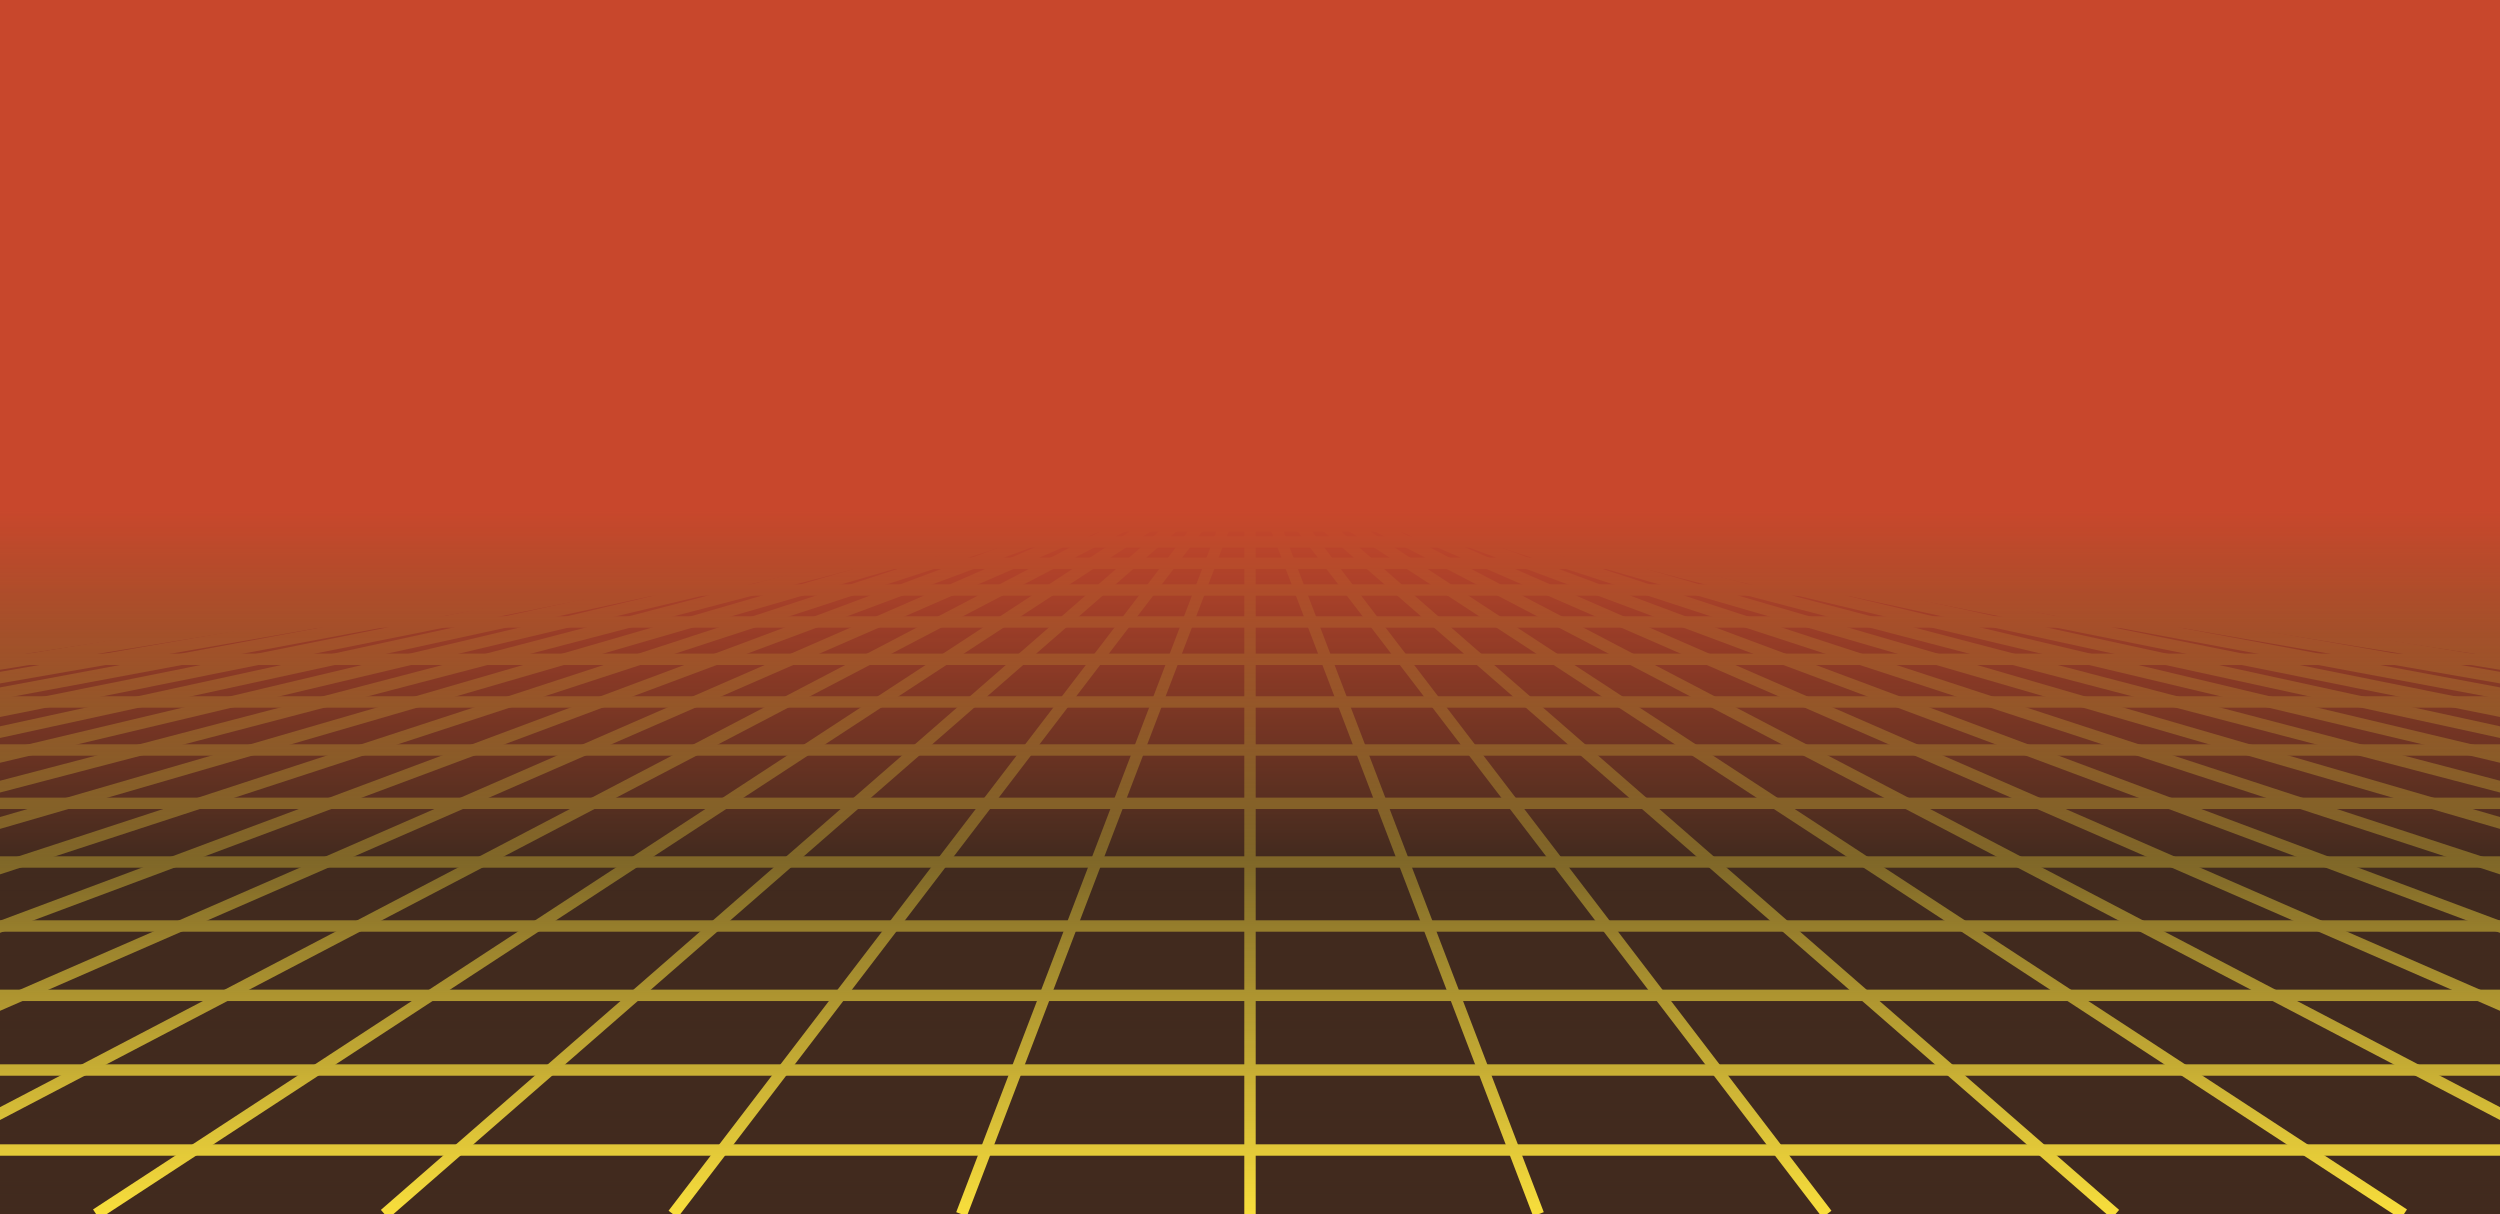 <?xml version="1.0" encoding="utf-8"?><svg xmlns="http://www.w3.org/2000/svg" xmlns:xlink="http://www.w3.org/1999/xlink" width="1536" height="746" preserveAspectRatio="xMidYMid" viewBox="0 0 1536 746" style="z-index:1;margin-right:-2px;display:block;background-repeat-y:initial;background-repeat-x:initial;background-color:rgb(241, 242, 243);animation-play-state:paused" ><g transform="translate(768,373) scale(1,1) translate(-768,-373)" style="transform:matrix(1, 0, 0, 1, 0, 0);animation-play-state:paused" ><defs style="animation-play-state:paused" ><linearGradient id="lg-0.11366953886425435" x1="0" x2="0" y1="0" y2="1" style="animation-play-state:paused" ><stop stop-color="#c8472c" offset="0.42" style="animation-play-state:paused" ></stop>

  
<stop stop-color="#412a1e" offset="0.71" style="animation-play-state:paused" ></stop>

  
<stop stop-color="#412a1e" offset="1" style="animation-play-state:paused" ></stop></linearGradient>


<linearGradient id="fg-lg-0.11366953886425435" x1="0" x2="0" y1="0" y2="1" style="animation-play-state:paused" ><stop stop-color="#c8472c" stop-opacity="1" offset="0.42" style="animation-play-state:paused" ></stop>

  
<stop stop-color="#412a1e" stop-opacity="0.66" offset="0.71" style="animation-play-state:paused" ></stop>

  
<stop stop-color="#412a1e" stop-opacity="0" offset="1" style="animation-play-state:paused" ></stop></linearGradient>


<style type="text/css" style="animation-play-state:paused" >path { fill: none; stroke: #f8de3c; stroke-width: 7px }</style></defs>


<rect x="0" y="0" width="1536" height="746" fill="url(#lg-0.11366953886425435)" style="animation-play-state:paused" ></rect>
<path d="M0 313.32 L-10752 746" style="animation-play-state:paused" ></path>
<path d="M11.815 313.32 L-10574.769 746" style="animation-play-state:paused" ></path>
<path d="M23.631 313.32 L-10397.538 746" style="animation-play-state:paused" ></path>
<path d="M35.446 313.32 L-10220.308 746" style="animation-play-state:paused" ></path>
<path d="M47.262 313.32 L-10043.077 746" style="animation-play-state:paused" ></path>
<path d="M59.077 313.32 L-9865.846 746" style="animation-play-state:paused" ></path>
<path d="M70.892 313.32 L-9688.615 746" style="animation-play-state:paused" ></path>
<path d="M82.708 313.32 L-9511.385 746" style="animation-play-state:paused" ></path>
<path d="M94.523 313.32 L-9334.154 746" style="animation-play-state:paused" ></path>
<path d="M106.338 313.32 L-9156.923 746" style="animation-play-state:paused" ></path>
<path d="M118.154 313.32 L-8979.692 746" style="animation-play-state:paused" ></path>
<path d="M129.969 313.32 L-8802.462 746" style="animation-play-state:paused" ></path>
<path d="M141.785 313.32 L-8625.231 746" style="animation-play-state:paused" ></path>
<path d="M153.6 313.32 L-8448 746" style="animation-play-state:paused" ></path>
<path d="M165.415 313.32 L-8270.769 746" style="animation-play-state:paused" ></path>
<path d="M177.231 313.32 L-8093.538 746" style="animation-play-state:paused" ></path>
<path d="M189.046 313.32 L-7916.308 746" style="animation-play-state:paused" ></path>
<path d="M200.862 313.32 L-7739.077 746" style="animation-play-state:paused" ></path>
<path d="M212.677 313.32 L-7561.846 746" style="animation-play-state:paused" ></path>
<path d="M224.492 313.32 L-7384.615 746" style="animation-play-state:paused" ></path>
<path d="M236.308 313.32 L-7207.385 746" style="animation-play-state:paused" ></path>
<path d="M248.123 313.32 L-7030.154 746" style="animation-play-state:paused" ></path>
<path d="M259.938 313.32 L-6852.923 746" style="animation-play-state:paused" ></path>
<path d="M271.754 313.32 L-6675.692 746" style="animation-play-state:paused" ></path>
<path d="M283.569 313.32 L-6498.462 746" style="animation-play-state:paused" ></path>
<path d="M295.385 313.32 L-6321.231 746" style="animation-play-state:paused" ></path>
<path d="M307.2 313.32 L-6144 746" style="animation-play-state:paused" ></path>
<path d="M319.015 313.32 L-5966.769 746" style="animation-play-state:paused" ></path>
<path d="M330.831 313.32 L-5789.538 746" style="animation-play-state:paused" ></path>
<path d="M342.646 313.32 L-5612.308 746" style="animation-play-state:paused" ></path>
<path d="M354.462 313.32 L-5435.077 746" style="animation-play-state:paused" ></path>
<path d="M366.277 313.32 L-5257.846 746" style="animation-play-state:paused" ></path>
<path d="M378.092 313.32 L-5080.615 746" style="animation-play-state:paused" ></path>
<path d="M389.908 313.32 L-4903.385 746" style="animation-play-state:paused" ></path>
<path d="M401.723 313.32 L-4726.154 746" style="animation-play-state:paused" ></path>
<path d="M413.538 313.32 L-4548.923 746" style="animation-play-state:paused" ></path>
<path d="M425.354 313.32 L-4371.692 746" style="animation-play-state:paused" ></path>
<path d="M437.169 313.32 L-4194.462 746" style="animation-play-state:paused" ></path>
<path d="M448.985 313.32 L-4017.231 746" style="animation-play-state:paused" ></path>
<path d="M460.8 313.32 L-3840 746" style="animation-play-state:paused" ></path>
<path d="M472.615 313.32 L-3662.769 746" style="animation-play-state:paused" ></path>
<path d="M484.431 313.32 L-3485.538 746" style="animation-play-state:paused" ></path>
<path d="M496.246 313.32 L-3308.308 746" style="animation-play-state:paused" ></path>
<path d="M508.062 313.32 L-3131.077 746" style="animation-play-state:paused" ></path>
<path d="M519.877 313.32 L-2953.846 746" style="animation-play-state:paused" ></path>
<path d="M531.692 313.32 L-2776.615 746" style="animation-play-state:paused" ></path>
<path d="M543.508 313.32 L-2599.385 746" style="animation-play-state:paused" ></path>
<path d="M555.323 313.32 L-2422.154 746" style="animation-play-state:paused" ></path>
<path d="M567.138 313.32 L-2244.923 746" style="animation-play-state:paused" ></path>
<path d="M578.954 313.32 L-2067.692 746" style="animation-play-state:paused" ></path>
<path d="M590.769 313.32 L-1890.462 746" style="animation-play-state:paused" ></path>
<path d="M602.585 313.32 L-1713.231 746" style="animation-play-state:paused" ></path>
<path d="M614.4 313.32 L-1536 746" style="animation-play-state:paused" ></path>
<path d="M626.215 313.32 L-1358.769 746" style="animation-play-state:paused" ></path>
<path d="M638.031 313.32 L-1181.538 746" style="animation-play-state:paused" ></path>
<path d="M649.846 313.32 L-1004.308 746" style="animation-play-state:paused" ></path>
<path d="M661.662 313.32 L-827.077 746" style="animation-play-state:paused" ></path>
<path d="M673.477 313.32 L-649.846 746" style="animation-play-state:paused" ></path>
<path d="M685.292 313.32 L-472.615 746" style="animation-play-state:paused" ></path>
<path d="M697.108 313.32 L-295.385 746" style="animation-play-state:paused" ></path>
<path d="M708.923 313.32 L-118.154 746" style="animation-play-state:paused" ></path>
<path d="M720.738 313.32 L59.077 746" style="animation-play-state:paused" ></path>
<path d="M732.554 313.32 L236.308 746" style="animation-play-state:paused" ></path>
<path d="M744.369 313.32 L413.538 746" style="animation-play-state:paused" ></path>
<path d="M756.185 313.32 L590.769 746" style="animation-play-state:paused" ></path>
<path d="M768 313.32 L768 746" style="animation-play-state:paused" ></path>
<path d="M779.815 313.32 L945.231 746" style="animation-play-state:paused" ></path>
<path d="M791.631 313.32 L1122.462 746" style="animation-play-state:paused" ></path>
<path d="M803.446 313.32 L1299.692 746" style="animation-play-state:paused" ></path>
<path d="M815.262 313.32 L1476.923 746" style="animation-play-state:paused" ></path>
<path d="M827.077 313.32 L1654.154 746" style="animation-play-state:paused" ></path>
<path d="M838.892 313.32 L1831.385 746" style="animation-play-state:paused" ></path>
<path d="M850.708 313.32 L2008.615 746" style="animation-play-state:paused" ></path>
<path d="M862.523 313.32 L2185.846 746" style="animation-play-state:paused" ></path>
<path d="M874.338 313.32 L2363.077 746" style="animation-play-state:paused" ></path>
<path d="M886.154 313.32 L2540.308 746" style="animation-play-state:paused" ></path>
<path d="M897.969 313.32 L2717.538 746" style="animation-play-state:paused" ></path>
<path d="M909.785 313.32 L2894.769 746" style="animation-play-state:paused" ></path>
<path d="M921.6 313.32 L3072 746" style="animation-play-state:paused" ></path>
<path d="M933.415 313.32 L3249.231 746" style="animation-play-state:paused" ></path>
<path d="M945.231 313.32 L3426.462 746" style="animation-play-state:paused" ></path>
<path d="M957.046 313.32 L3603.692 746" style="animation-play-state:paused" ></path>
<path d="M968.862 313.32 L3780.923 746" style="animation-play-state:paused" ></path>
<path d="M980.677 313.32 L3958.154 746" style="animation-play-state:paused" ></path>
<path d="M992.492 313.32 L4135.385 746" style="animation-play-state:paused" ></path>
<path d="M1004.308 313.32 L4312.615 746" style="animation-play-state:paused" ></path>
<path d="M1016.123 313.32 L4489.846 746" style="animation-play-state:paused" ></path>
<path d="M1027.938 313.32 L4667.077 746" style="animation-play-state:paused" ></path>
<path d="M1039.754 313.32 L4844.308 746" style="animation-play-state:paused" ></path>
<path d="M1051.569 313.32 L5021.538 746" style="animation-play-state:paused" ></path>
<path d="M1063.385 313.32 L5198.769 746" style="animation-play-state:paused" ></path>
<path d="M1075.2 313.32 L5376 746" style="animation-play-state:paused" ></path>
<path d="M1087.015 313.32 L5553.231 746" style="animation-play-state:paused" ></path>
<path d="M1098.831 313.32 L5730.462 746" style="animation-play-state:paused" ></path>
<path d="M1110.646 313.32 L5907.692 746" style="animation-play-state:paused" ></path>
<path d="M1122.462 313.32 L6084.923 746" style="animation-play-state:paused" ></path>
<path d="M1134.277 313.32 L6262.154 746" style="animation-play-state:paused" ></path>
<path d="M1146.092 313.32 L6439.385 746" style="animation-play-state:paused" ></path>
<path d="M1157.908 313.32 L6616.615 746" style="animation-play-state:paused" ></path>
<path d="M1169.723 313.32 L6793.846 746" style="animation-play-state:paused" ></path>
<path d="M1181.538 313.32 L6971.077 746" style="animation-play-state:paused" ></path>
<path d="M1193.354 313.32 L7148.308 746" style="animation-play-state:paused" ></path>
<path d="M1205.169 313.32 L7325.538 746" style="animation-play-state:paused" ></path>
<path d="M1216.985 313.32 L7502.769 746" style="animation-play-state:paused" ></path>
<path d="M1228.8 313.32 L7680 746" style="animation-play-state:paused" ></path>
<path d="M1240.615 313.32 L7857.231 746" style="animation-play-state:paused" ></path>
<path d="M1252.431 313.32 L8034.462 746" style="animation-play-state:paused" ></path>
<path d="M1264.246 313.32 L8211.692 746" style="animation-play-state:paused" ></path>
<path d="M1276.062 313.32 L8388.923 746" style="animation-play-state:paused" ></path>
<path d="M1287.877 313.32 L8566.154 746" style="animation-play-state:paused" ></path>
<path d="M1299.692 313.32 L8743.385 746" style="animation-play-state:paused" ></path>
<path d="M1311.508 313.32 L8920.615 746" style="animation-play-state:paused" ></path>
<path d="M1323.323 313.32 L9097.846 746" style="animation-play-state:paused" ></path>
<path d="M1335.138 313.32 L9275.077 746" style="animation-play-state:paused" ></path>
<path d="M1346.954 313.32 L9452.308 746" style="animation-play-state:paused" ></path>
<path d="M1358.769 313.32 L9629.538 746" style="animation-play-state:paused" ></path>
<path d="M1370.585 313.32 L9806.769 746" style="animation-play-state:paused" ></path>
<path d="M1382.4 313.32 L9984 746" style="animation-play-state:paused" ></path>
<path d="M1394.215 313.32 L10161.231 746" style="animation-play-state:paused" ></path>
<path d="M1406.031 313.32 L10338.462 746" style="animation-play-state:paused" ></path>
<path d="M1417.846 313.32 L10515.692 746" style="animation-play-state:paused" ></path>
<path d="M1429.662 313.32 L10692.923 746" style="animation-play-state:paused" ></path>
<path d="M1441.477 313.32 L10870.154 746" style="animation-play-state:paused" ></path>
<path d="M1453.292 313.32 L11047.385 746" style="animation-play-state:paused" ></path>
<path d="M1465.108 313.32 L11224.615 746" style="animation-play-state:paused" ></path>
<path d="M1476.923 313.32 L11401.846 746" style="animation-play-state:paused" ></path>
<path d="M1488.738 313.32 L11579.077 746" style="animation-play-state:paused" ></path>
<path d="M1500.554 313.32 L11756.308 746" style="animation-play-state:paused" ></path>
<path d="M1512.369 313.32 L11933.538 746" style="animation-play-state:paused" ></path>
<path d="M1524.185 313.32 L12110.769 746" style="animation-play-state:paused" ></path>
<path d="M1536 313.32 L12288 746" style="animation-play-state:paused" ></path>
<g transform="matrix(1,0,0,1,0,0)" style="transform:matrix(1, 0, 0, 1, 0, 0);animation-play-state:paused" ><path d="M0 313.32 L1536 313.32" style="animation-play-state:paused" ></path></g>
<g transform="matrix(1,0,0,1,0,0)" style="transform:matrix(1, 0, 0, 1, 0, 0);animation-play-state:paused" ><path d="M0 316.597 L1536 316.597" style="animation-play-state:paused" ></path></g>
<g transform="matrix(1,0,0,1,0,0)" style="transform:matrix(1, 0, 0, 1, 0, 0);animation-play-state:paused" ><path d="M0 323.151 L1536 323.151" style="animation-play-state:paused" ></path></g>
<g transform="matrix(1,0,0,1,0,0)" style="transform:matrix(1, 0, 0, 1, 0, 0);animation-play-state:paused" ><path d="M0 332.983 L1536 332.983" style="animation-play-state:paused" ></path></g>
<g transform="matrix(1,0,0,1,0,0)" style="transform:matrix(1, 0, 0, 1, 0, 0);animation-play-state:paused" ><path d="M0 346.091 L1536 346.091" style="animation-play-state:paused" ></path></g>
<g transform="matrix(1,0,0,1,0,0)" style="transform:matrix(1, 0, 0, 1, 0, 0);animation-play-state:paused" ><path d="M0 362.477 L1536 362.477" style="animation-play-state:paused" ></path></g>
<g transform="matrix(1,0,0,1,0,0)" style="transform:matrix(1, 0, 0, 1, 0, 0);animation-play-state:paused" ><path d="M0 382.139 L1536 382.139" style="animation-play-state:paused" ></path></g>
<g transform="matrix(1,0,0,1,0,0)" style="transform:matrix(1, 0, 0, 1, 0, 0);animation-play-state:paused" ><path d="M0 405.079 L1536 405.079" style="animation-play-state:paused" ></path></g>
<g transform="matrix(1,0,0,1,0,0)" style="transform:matrix(1, 0, 0, 1, 0, 0);animation-play-state:paused" ><path d="M0 431.296 L1536 431.296" style="animation-play-state:paused" ></path></g>
<g transform="matrix(1,0,0,1,0,0)" style="transform:matrix(1, 0, 0, 1, 0, 0);animation-play-state:paused" ><path d="M0 460.79 L1536 460.79" style="animation-play-state:paused" ></path></g>
<g transform="matrix(1,0,0,1,0,0)" style="transform:matrix(1, 0, 0, 1, 0, 0);animation-play-state:paused" ><path d="M0 493.561 L1536 493.561" style="animation-play-state:paused" ></path></g>
<g transform="matrix(1,0,0,1,0,0)" style="transform:matrix(1, 0, 0, 1, 0, 0);animation-play-state:paused" ><path d="M0 529.609 L1536 529.609" style="animation-play-state:paused" ></path></g>
<g transform="matrix(1,0,0,1,0,0)" style="transform:matrix(1, 0, 0, 1, 0, 0);animation-play-state:paused" ><path d="M0 568.934 L1536 568.934" style="animation-play-state:paused" ></path></g>
<g transform="matrix(1,0,0,1,0,0)" style="transform:matrix(1, 0, 0, 1, 0, 0);animation-play-state:paused" ><path d="M0 611.536 L1536 611.536" style="animation-play-state:paused" ></path></g>
<g transform="matrix(1,0,0,1,0,0)" style="transform:matrix(1, 0, 0, 1, 0, 0);animation-play-state:paused" ><path d="M0 657.416 L1536 657.416" style="animation-play-state:paused" ></path></g>
<g transform="matrix(1,0,0,1,0,0)" style="transform:matrix(1, 0, 0, 1, 0, 0);animation-play-state:paused" ><path d="M0 706.572 L1536 706.572" style="animation-play-state:paused" ></path></g>
<g transform="matrix(1,0,0,1,0,0)" style="transform:matrix(1, 0, 0, 1, 0, 0);animation-play-state:paused" ><path d="M0 759.006 L1536 759.006" style="animation-play-state:paused" ></path></g>
<rect x="0" y="0" width="1536" height="746" fill="url(#fg-lg-0.11366953886425435)" style="animation-play-state:paused" ></rect></g></svg>